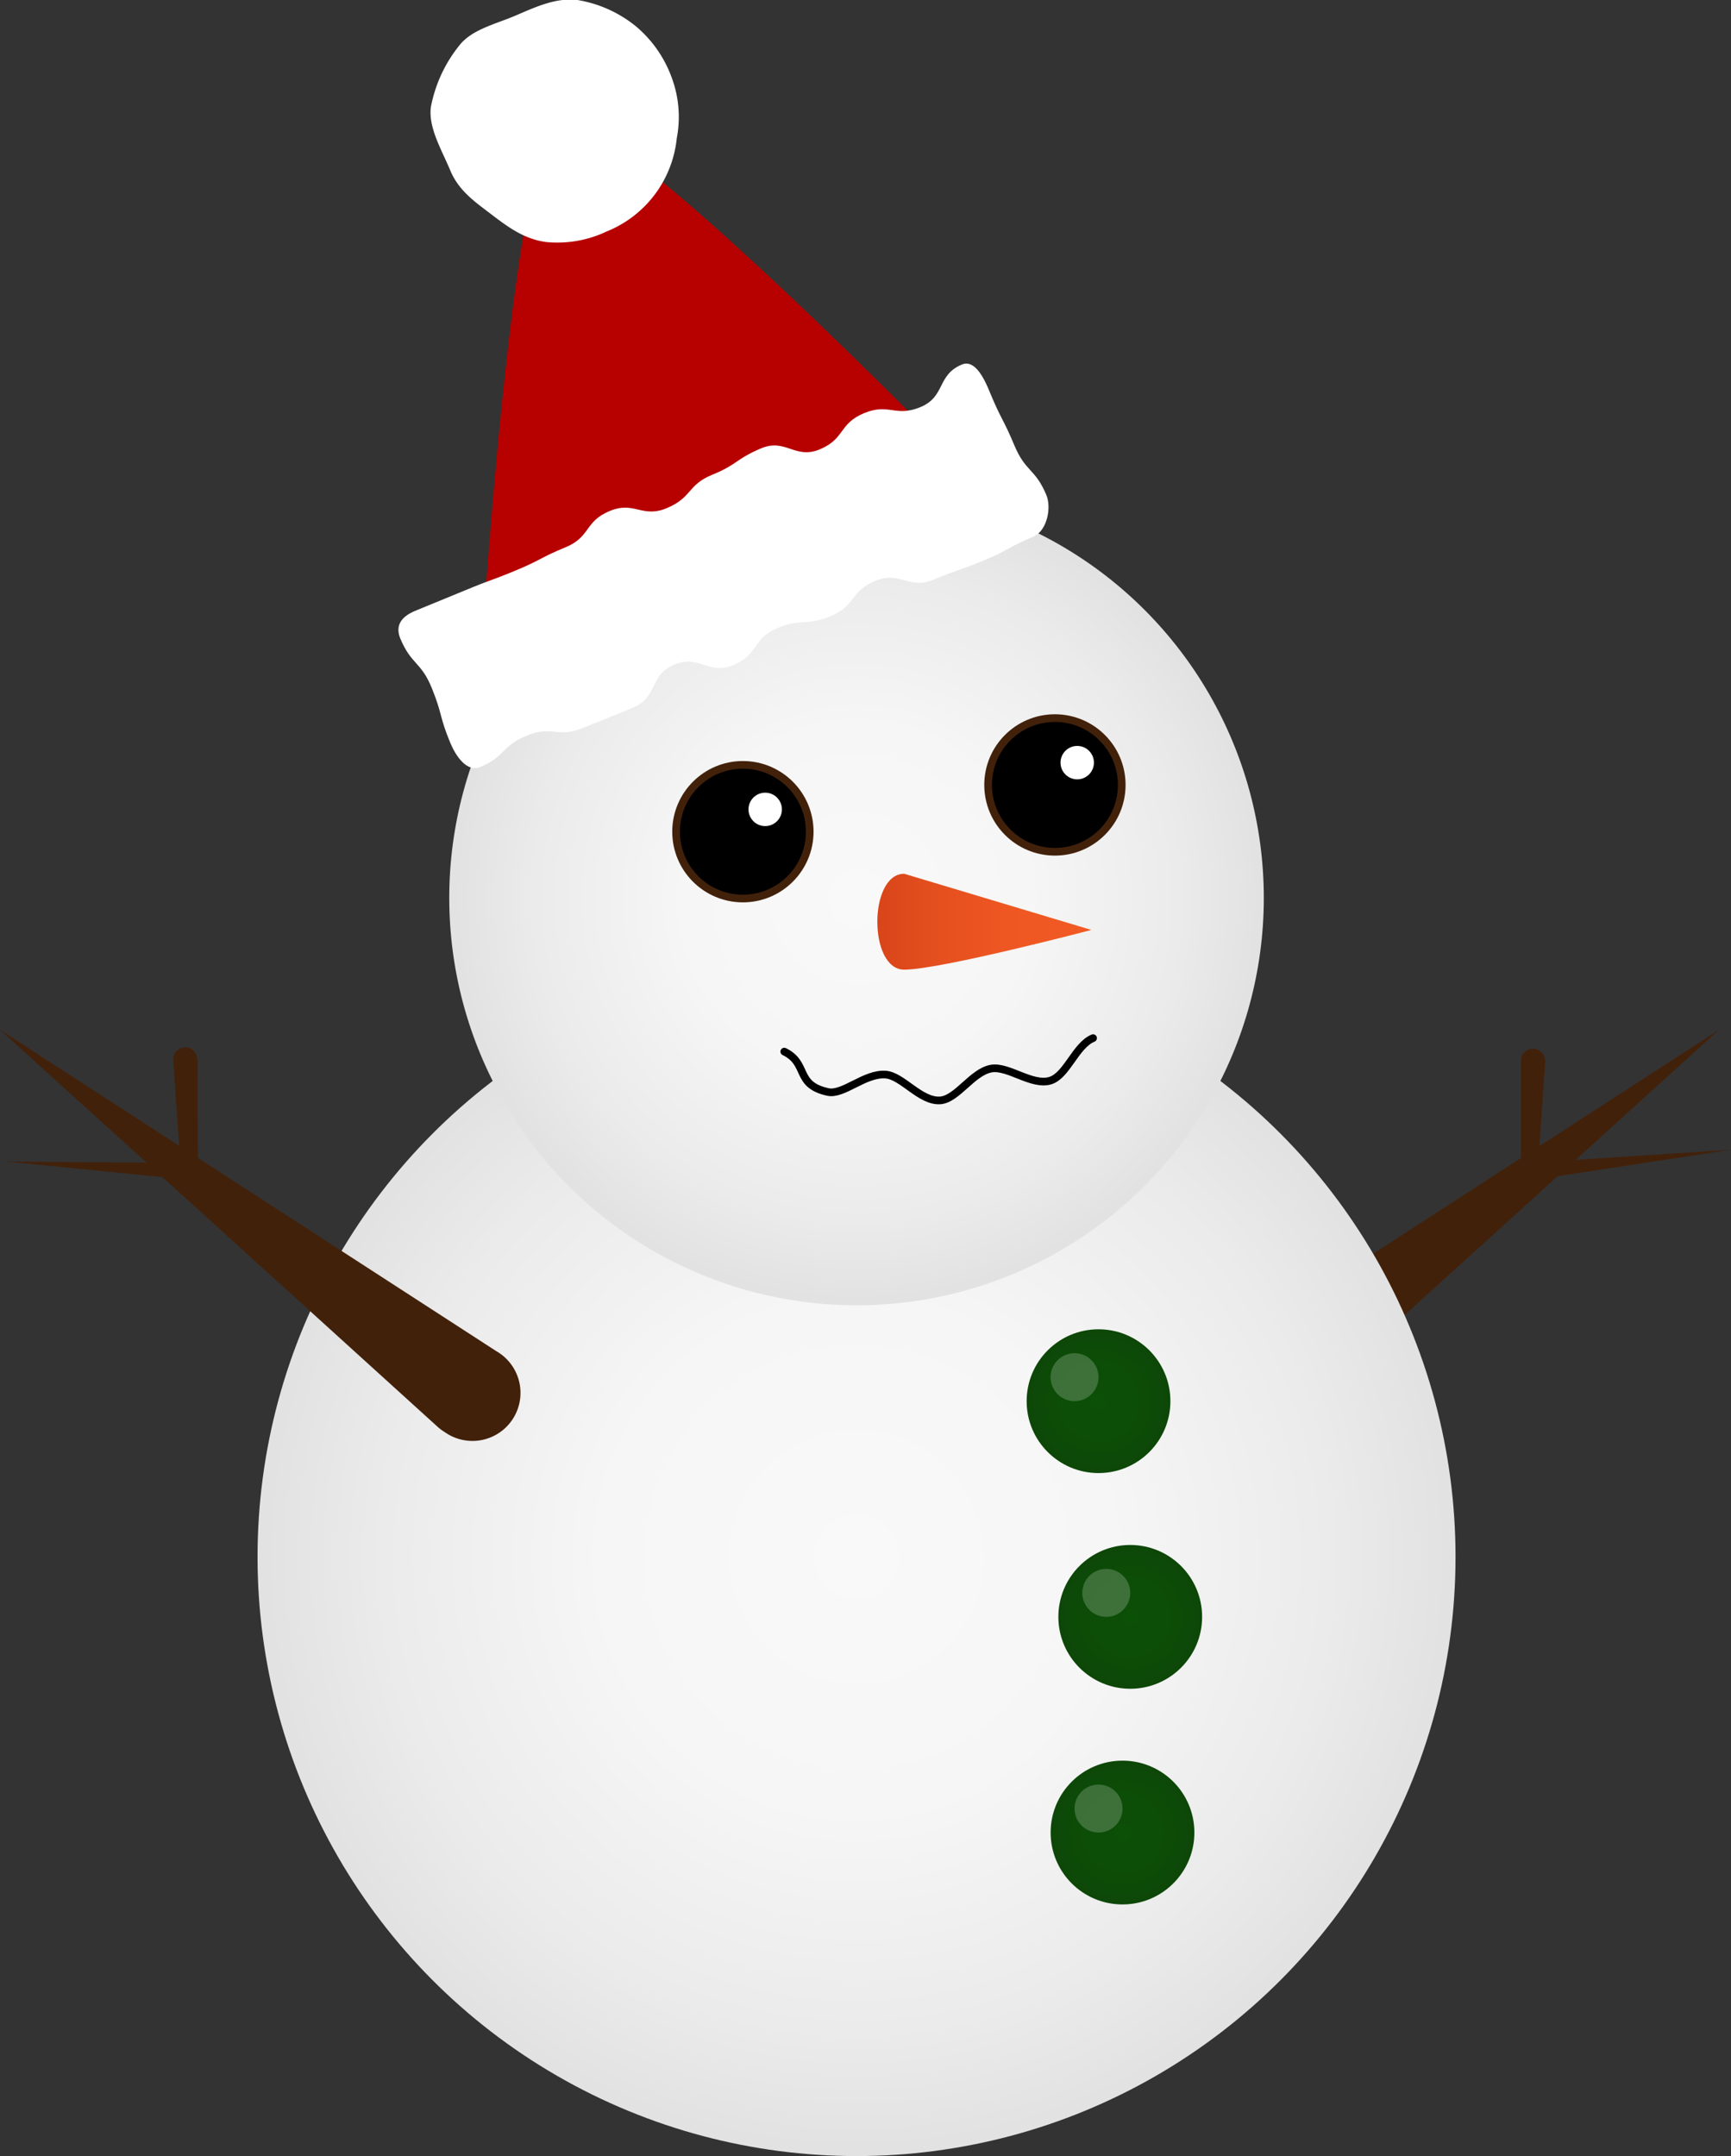 <svg xmlns="http://www.w3.org/2000/svg" xmlns:xlink="http://www.w3.org/1999/xlink" viewBox="0 0 225.9 281.3"><rect x="0" y="0" width="225.9" height="281.3" fill="#333333" stroke="none"/><defs><style>.cls-1{fill:#42210b;}.cls-2{fill:url(#未命名漸層_78);}.cls-3{fill:url(#未命名漸層_78-2);}.cls-4{stroke:#42210b;}.cls-4,.cls-8{stroke-miterlimit:10;}.cls-10,.cls-5{fill:#fff;}.cls-6{fill:url(#未命名漸層_91);}.cls-7{fill:#b70000;}.cls-8{fill:none;stroke:#000;stroke-linecap:round;}.cls-9{fill:url(#未命名漸層_105);}.cls-10{opacity:0.2;}.cls-11{fill:url(#未命名漸層_105-2);}.cls-12{fill:url(#未命名漸層_105-3);}</style><radialGradient id="未命名漸層_78" cx="111.78" cy="203.13" r="77.24" gradientUnits="userSpaceOnUse"><stop offset="0" stop-color="#f9f9f9"/><stop offset="0.43" stop-color="#f6f6f6"/><stop offset="0.8" stop-color="#ebebeb"/><stop offset="1" stop-color="#e2e2e2"/></radialGradient><radialGradient id="未命名漸層_78-2" cx="111.78" cy="117.15" r="52.53" xlink:href="#未命名漸層_78"/><linearGradient id="未命名漸層_91" x1="142.46" y1="120.28" x2="114.51" y2="120.28" gradientUnits="userSpaceOnUse"><stop offset="0" stop-color="#f15a24"/><stop offset="0.41" stop-color="#ee5722"/><stop offset="0.77" stop-color="#e34e1e"/><stop offset="1" stop-color="#d84519"/></linearGradient><radialGradient id="未命名漸層_105" cx="143.36" cy="182.81" r="9.38" gradientUnits="userSpaceOnUse"><stop offset="0" stop-color="#0c4f07"/><stop offset="0.69" stop-color="#0c4c07"/><stop offset="1" stop-color="#0d4708"/></radialGradient><radialGradient id="未命名漸層_105-2" cx="147.5" cy="210.95" r="9.38" xlink:href="#未命名漸層_105"/><radialGradient id="未命名漸層_105-3" cx="146.49" cy="239.09" r="9.38" xlink:href="#未命名漸層_105"/></defs><g id="圖層_2" data-name="圖層 2"><g id="裝飾"><path class="cls-1" d="M159.55,176.29l64.79-41.94L167.18,186.2a6.27,6.27,0,1,1-8.43-9.29A9.05,9.05,0,0,1,159.55,176.29Z"/><path class="cls-1" d="M201.67,138.31l-1,14.56-1.22-1.14L225.9,150l-26.18,4-1.23.18v-1.32l0-14.59a1.57,1.57,0,0,1,3.13,0Z"/><circle class="cls-2" cx="111.78" cy="203.13" r="78.17"/><circle class="cls-3" cx="111.78" cy="117.15" r="53.15"/><circle class="cls-4" cx="96.95" cy="108.51" r="8.72"/><circle class="cls-4" cx="137.67" cy="102.41" r="8.72"/><circle class="cls-5" cx="99.86" cy="105.6" r="2.18"/><circle class="cls-5" cx="140.58" cy="99.5" r="2.18"/><path class="cls-6" d="M118,114l24.43,7.33s-19.74,5.18-24.43,5.18S113.34,114,118,114Z"/><path class="cls-7" d="M62.7,87.12S66.82,18.25,73,15.65s52.65,45.18,52.65,45.18Z"/><path class="cls-5" d="M134.9,70c-3.28,1.37-3.14,1.71-6.42,3.08s-3.36,1.17-6.64,2.54-4.35-1.2-7.63.17-2.51,3.22-5.79,4.59-3.76.21-7,1.58-2.42,3.44-5.7,4.81-4.45-1.43-7.73-.06-2.08,4.24-5.37,5.61S79.31,93.67,76,95s-4-.41-7.32,1-2.73,2.7-6,4.07c-1.75.73-3.19-1.41-3.92-3.16-1.44-3.47-1-3.67-2.41-7.14s-2.65-3-4.1-6.44c-.73-1.75.17-2.9,1.92-3.63L60.75,77c3.28-1.37,3.34-1.23,6.62-2.6s3.16-1.65,6.44-3,2.45-3.35,5.73-4.72,4.25,1,7.54-.41,2.61-3,5.89-4.34,3-2,6.29-3.41,4.46,1.47,7.74.1,2.46-3.34,5.75-4.71,4.09.57,7.38-.8,2.11-4.18,5.4-5.55c1.75-.73,3,2,3.69,3.72,1.44,3.47,1.71,3.36,3.16,6.83s2.7,3,4.15,6.42C137.26,66.21,136.65,69.22,134.9,70Z"/><path class="cls-5" d="M58.75,22.21c-1.12-2.69-2.87-5.55-2.52-8.25a18.24,18.24,0,0,1,3.69-8C61.57,3.82,64.67,3.16,67.36,2s5.27-2.33,8-2a16.29,16.29,0,0,1,7.6,3.41,15.71,15.71,0,0,1,4.69,6.69,14.68,14.68,0,0,1,.67,7.93,14.71,14.71,0,0,1-9.15,12.17,15,15,0,0,1-7.88,1.38c-2.79-.36-4.87-1.86-7.1-3.56S59.87,24.9,58.75,22.21Z"/><path class="cls-8" d="M102.35,137.2c3.21,1.57,1.35,4.32,5.69,5.27,2,.44,4.82-2.47,7.53-2.27,2.17.15,4.52,3.52,7.1,3.37,2.22-.13,4.19-3.7,6.68-4.15,2.22-.4,5.31,2.29,7.71,1.57,2.17-.66,3.29-4.59,5.59-5.55"/><circle class="cls-9" cx="143.36" cy="182.81" r="9.38"/><circle class="cls-10" cx="140.23" cy="179.68" r="3.13"/><circle class="cls-11" cx="147.5" cy="210.95" r="9.38"/><circle class="cls-10" cx="144.37" cy="207.82" r="3.13"/><circle class="cls-12" cx="146.49" cy="239.09" r="9.38"/><circle class="cls-10" cx="143.36" cy="235.96" r="3.13"/><path class="cls-1" d="M57.16,186.2,0,134.35l64.78,41.94A6.27,6.27,0,1,1,58,186.82,6.09,6.09,0,0,1,57.16,186.2Z"/><path class="cls-1" d="M25.79,138.2l.05,14.59v1.26l-1.17-.12L.78,151.54l24,.19-1.17,1.14-1-14.56a1.56,1.56,0,0,1,3.12-.21Z"/></g></g></svg>
